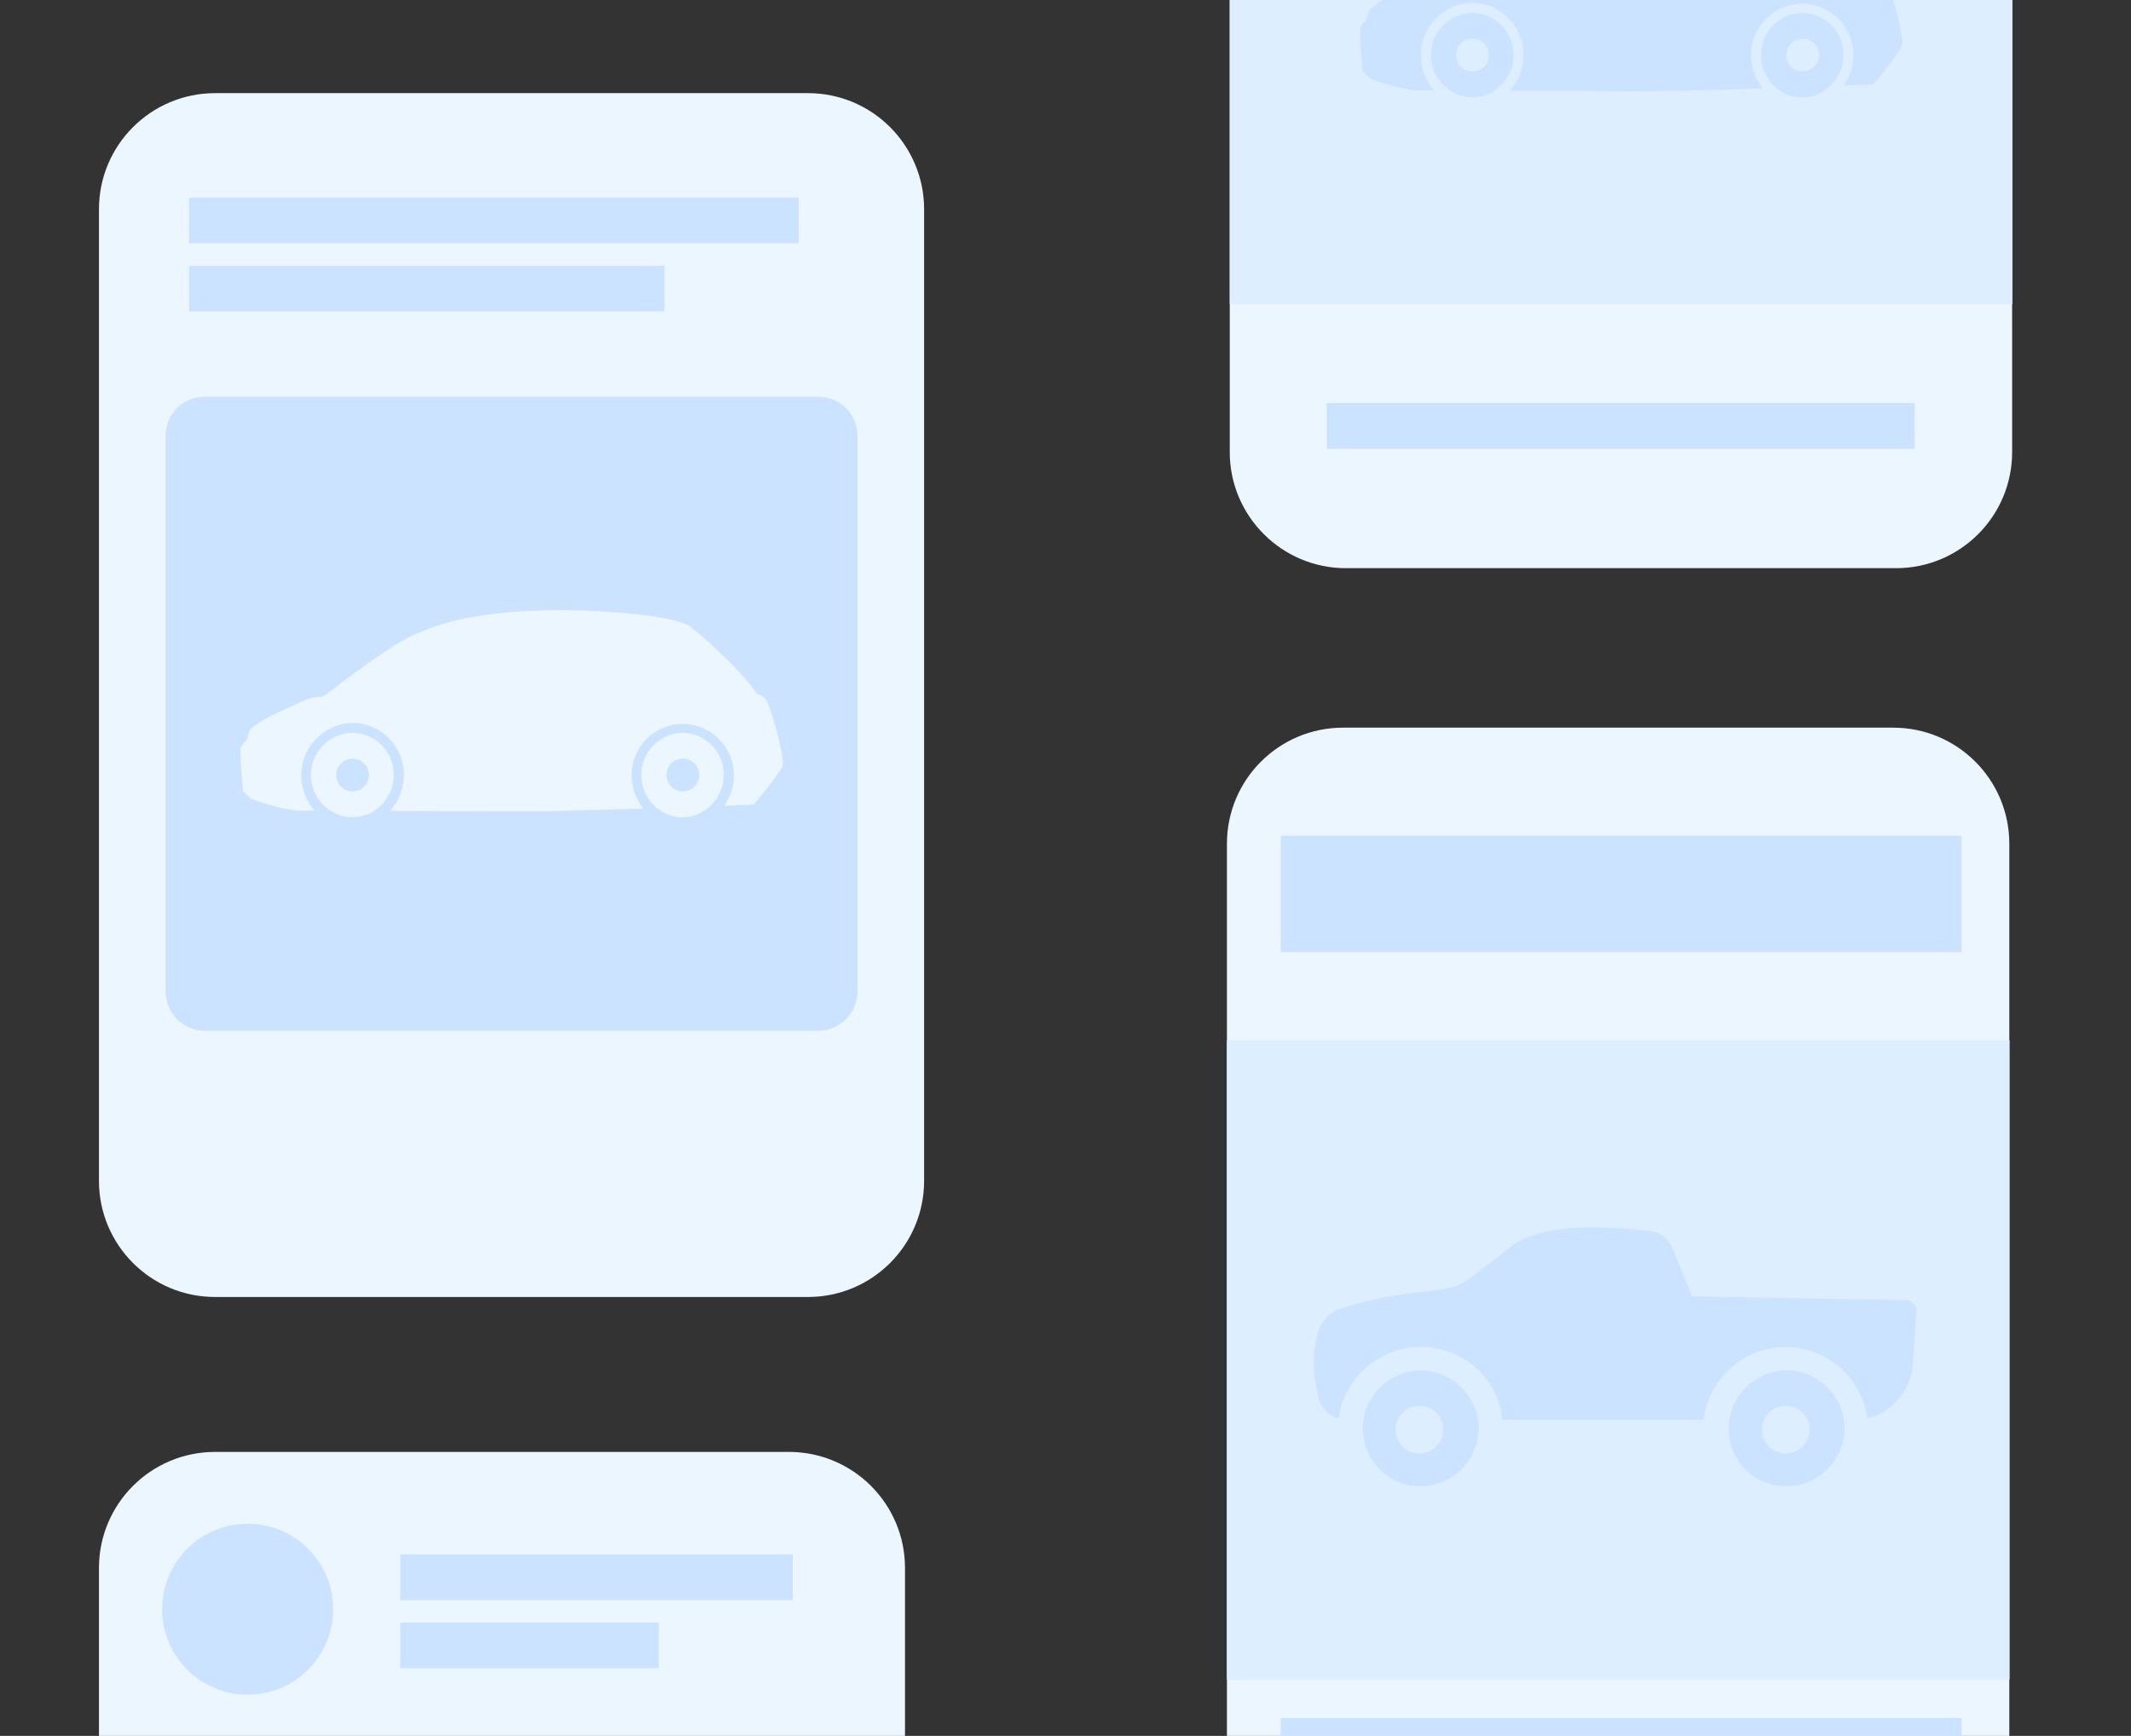 <svg id="car-list-both" xmlns="http://www.w3.org/2000/svg" xmlns:xlink="http://www.w3.org/1999/xlink" viewBox="0 0 981.9 800" shape-rendering="geometricPrecision" text-rendering="geometricPrecision" width="981.9" height="800"><rect x="0" y="0" width="981.9" height="800" fill="#333333" stroke="none"/><style><![CDATA[#car-list-both-g1_to {animation: car-list-both-g1_to__to 12000ms linear infinite normal forwards}@keyframes car-list-both-g1_to__to { 0% {transform: translate(235.7px,1259.728px)} 100% {transform: translate(235.7px,4.003px)} }#car-list-both-g14_to {animation: car-list-both-g14_to__to 12000ms linear infinite normal forwards}@keyframes car-list-both-g14_to__to { 0% {transform: translate(746.282px,1238.85px)} 100% {transform: translate(745.65px,-20.197px)} }]]></style><g id="car-list-both-car-list-both"><g id="car-list-both-g1_to" transform="translate(235.7,1259.728)"><g id="car-list-both-g1" transform="translate(-235.7,-1533.1)"><g id="car-list-both-g2"><g id="car-list-both-g3"><path id="car-list-both-path1" d="M372.3,871.1L99.1,871.1C69.5,871.1,45.6,847.1,45.6,817.6L45.6,369.8C45.6,340.2,69.6,316.3,99.1,316.3L372.3,316.3C401.9,316.3,425.8,340.3,425.8,369.8L425.8,817.6C425.8,847.1,401.9,871.1,372.3,871.1Z" fill="rgb(236,246,255)" stroke="none" stroke-width="1"/><rect id="car-list-both-rect1" width="280.9" height="21.1" rx="0" ry="0" transform="matrix(1 0 0 1 87.1 364.4)" fill="rgb(204,227,255)" stroke="none" stroke-width="1"/><rect id="car-list-both-rect2" width="219.1" height="21.1" rx="0" ry="0" transform="matrix(1 0 0 1 87.1 395.8)" fill="rgb(204,227,255)" stroke="none" stroke-width="1"/><path id="car-list-both-path2" d="M377.1,748.4L94.3,748.4C84.3,748.4,76.3,740.3,76.3,730.4L76.3,474.2C76.3,464.2,84.4,456.2,94.3,456.2L377.1,456.2C387.1,456.2,395.1,464.3,395.1,474.2L395.1,730.3C395.1,740.3,387,748.4,377.1,748.4Z" fill="rgb(204,227,255)" stroke="none" stroke-width="1"/></g><g id="car-list-both-g4"><g id="car-list-both-g5"><path id="car-list-both-path3" d="M358.1,611C356.8,605.9,355.1,601,353.2,596.1C352,594.7,350.5,593.7,348.8,593C340.1,580.6,318.9,562.1,316.5,561.2C302.4,555.5,269,554.6,258.1,554.6C214.8,554.6,197.5,563.1,193.6,564.8C182.8,568.1,154.7,590,153.2,591.3C151.7,592.4,150.2,593.5,148.6,594.4L145.1,594.7C143.3,594.7,137.5,597.3,127.3,602.1C117.1,606.9,115.1,609.8,114.9,610.3C114.7,610.7,113.8,614.3,113.8,614.3C112.7,615.3,111.8,616.5,111,617.8C110.2,619.5,111.9,636.4,111.9,636.4L111.9,637.9C113.1,639.2,114.4,640.4,115.8,641.5C122.4,644.1,129.2,645.9,136.2,646.9L144.9,646.9C136,636.9,136.9,621.5,147,612.6C151.3,608.8,156.7,606.6,162.5,606.5C175.7,606.7,186.2,617.4,186.1,630.6C186.1,636.7,183.8,642.6,179.7,647.1C203.6,647.1,230.6,647.3,241.8,647.3C251.6,647.3,274.5,646.7,296.4,646C292.9,641.7,291,636.2,291,630.6C291,617.6,301.6,607,314.6,607C327.6,607,338.2,617.6,338.2,630.6C338.2,635.6,336.6,640.6,333.7,644.7C342,644.4,347.3,644.1,347.4,644.1C350.7,640.3,360,628.5,360.6,626.3C361.1,624,359.4,616.3,358.1,611Z" fill="rgb(236,246,255)" stroke="none" stroke-width="1"/><path id="car-list-both-path4" d="M314.5,611.1C303.9,611.3,295.4,620,295.5,630.6C295.5,636.5,298.1,642,302.6,645.7C309.8,651.8,320.5,651.4,327.3,644.8C331.2,641.1,333.5,635.9,333.5,630.5C333.5,619.9,325.1,611.2,314.5,611.1ZM314.5,623C318.7,622.9,322.1,626.2,322.2,630.4C322.3,634.6,319,638,314.8,638.1C310.6,638.2,307.2,634.9,307.1,630.7C307.1,630.6,307.1,630.6,307.1,630.5C307.1,626.4,310.3,623.1,314.5,623Z" fill="rgb(236,246,255)" stroke="none" stroke-width="1"/><path id="car-list-both-path5" d="M162.3,611.1C151.7,611.3,143.2,620,143.3,630.6C143.3,637.2,146.6,643.3,152.2,646.9C158.4,651,166.4,651,172.6,646.9C178.1,643.3,181.5,637.1,181.4,630.5C181.5,619.8,173,611.2,162.3,611.1ZM162.3,623C166.5,622.9,169.9,626.2,170,630.4C170.1,634.6,166.8,638,162.6,638.1C158.4,638.2,155,634.9,154.9,630.7C154.9,630.6,154.9,630.6,154.9,630.5C154.9,626.4,158.2,623.1,162.3,623Z" fill="rgb(236,246,255)" stroke="none" stroke-width="1"/></g></g></g><g id="car-list-both-g6"><path id="car-list-both-path6" d="M363.4,1497.4L99.1,1497.4C69.5,1497.4,45.6,1473.4,45.6,1443.9L45.6,996C45.6,966.4,69.6,942.5,99.1,942.5L363.5,942.5C393.1,942.5,417,966.5,417,996L417,1443.8C417,1473.4,393,1497.4,363.4,1497.4Z" fill="rgb(236,246,255)" stroke="none" stroke-width="1"/><circle id="car-list-both-circle1" r="39.4" transform="matrix(1 0 0 1 114.1 1015)" fill="rgb(204,227,255)" stroke="none" stroke-width="1"/><rect id="car-list-both-rect3" width="180.9" height="21.1" rx="0" ry="0" transform="matrix(1 0 0 1 184.4 989.7)" fill="rgb(204,227,255)" stroke="none" stroke-width="1"/><rect id="car-list-both-rect4" width="270.9" height="21.1" rx="0" ry="0" transform="matrix(1 0 0 1 94.4 1399.7)" fill="rgb(204,227,255)" stroke="none" stroke-width="1"/><rect id="car-list-both-rect5" width="270.9" height="21.1" rx="0" ry="0" transform="matrix(1 0 0 1 94.4 1432.7)" fill="rgb(204,227,255)" stroke="none" stroke-width="1"/><line id="car-list-both-line1" x1="94.4" y1="1409.7" x2="365.3" y2="1409.7" fill="rgb(204,227,255)" stroke="none" stroke-width="1"/><rect id="car-list-both-rect6" width="119.1" height="21.1" rx="0" ry="0" transform="matrix(1 0 0 1 184.4 1021.1)" fill="rgb(204,227,255)" stroke="none" stroke-width="1"/><path id="car-list-both-path7" d="M392.4,1102.9L392.4,1350.7C392.4,1360.7,384.3,1368.7,374.4,1368.7L91.5,1368.7C81.5,1368.7,73.5,1360.6,73.5,1350.7L73.5,1102.9C73.5,1092.9,81.6,1084.9,91.5,1084.9L374.3,1084.9C384.3,1084.9,392.4,1093,392.4,1102.9Z" fill="rgb(204,227,255)" stroke="none" stroke-width="1"/><path id="car-list-both-path8" d="M180.7,1118.7C180.7,1154.2,151.9,1183,116.4,1183C99.9,1183,84.9,1176.8,73.5,1166.6L73.5,1102.9C73.5,1092.9,81.6,1084.9,91.5,1084.9L171,1084.9C177.2,1094.7,180.7,1106.3,180.7,1118.7Z" fill="rgb(220,238,255)" stroke="none" stroke-width="1"/><g id="car-list-both-g7"><path id="car-list-both-path9" d="M350.4,1248.9C349.1,1243.8,347.4,1238.9,345.5,1234C344.3,1232.6,342.8,1231.6,341.1,1230.9C332.4,1218.5,311.2,1200,308.8,1199.1C294.7,1193.4,261.3,1192.5,250.4,1192.5C207.1,1192.5,189.8,1201,185.9,1202.7C175.1,1206,147,1227.9,145.5,1229.2C144,1230.3,142.5,1231.4,140.9,1232.3L137.4,1232.6C135.6,1232.6,129.8,1235.2,119.6,1240C109.3,1244.7,107.4,1247.7,107.2,1248.2C107,1248.6,106.1,1252.2,106.1,1252.2C105,1253.2,104.1,1254.4,103.3,1255.7C102.5,1257.4,104.2,1274.3,104.2,1274.3L104.2,1275.8C105.4,1277.1,106.7,1278.3,108.1,1279.4C114.7,1282,121.5,1283.8,128.5,1284.8L137.2,1284.8C128.3,1274.8,129.2,1259.4,139.3,1250.5C143.6,1246.7,149,1244.5,154.8,1244.4C168,1244.6,178.5,1255.3,178.4,1268.5C178.4,1274.6,176.1,1280.5,172,1285C195.9,1285,222.9,1285.2,234.1,1285.2C243.9,1285.2,266.8,1284.6,288.7,1283.9C285.2,1279.6,283.3,1274.1,283.3,1268.5C283.3,1255.5,293.9,1244.9,306.9,1244.9C319.9,1244.9,330.5,1255.5,330.5,1268.5C330.5,1273.5,328.9,1278.5,326,1282.6C334.3,1282.3,339.6,1282,339.7,1282C343,1278.2,352.3,1266.4,352.9,1264.2C353.5,1262,351.7,1254.1,350.4,1248.9Z" fill="rgb(220,238,255)" stroke="none" stroke-width="1"/><path id="car-list-both-path10" d="M306.8,1248.9C296.2,1249.1,287.7,1257.8,287.8,1268.4C287.8,1274.3,290.4,1279.8,294.9,1283.5C302.1,1289.6,312.8,1289.2,319.6,1282.6C323.5,1278.9,325.8,1273.7,325.8,1268.3C325.9,1257.8,317.4,1249.1,306.8,1248.9ZM306.8,1260.8C311,1260.7,314.4,1264,314.5,1268.2C314.6,1272.4,311.3,1275.8,307.1,1275.9C302.9,1276,299.5,1272.7,299.4,1268.5C299.4,1268.4,299.4,1268.4,299.4,1268.3C299.4,1264.3,302.7,1260.9,306.8,1260.8Z" fill="rgb(220,238,255)" stroke="none" stroke-width="1"/><path id="car-list-both-path11" d="M154.7,1248.9C144.1,1249.1,135.6,1257.8,135.7,1268.4C135.7,1275,139,1281.1,144.6,1284.7C150.8,1288.8,158.8,1288.8,165,1284.7C170.5,1281.1,173.9,1274.9,173.8,1268.3C173.9,1257.7,165.3,1249,154.7,1248.9ZM154.7,1260.8C158.9,1260.7,162.3,1264,162.4,1268.2C162.5,1272.4,159.2,1275.8,155,1275.9C150.8,1276,147.4,1272.7,147.3,1268.5C147.3,1268.4,147.3,1268.4,147.3,1268.3C147.3,1264.3,150.6,1260.9,154.7,1260.8Z" fill="rgb(220,238,255)" stroke="none" stroke-width="1"/></g></g><g id="car-list-both-g8"><g id="car-list-both-g9"><path id="car-list-both-path12" d="M372.3,2123.6L99.1,2123.6C69.5,2123.6,45.6,2099.6,45.6,2070.1L45.6,1622.3C45.6,1592.7,69.6,1568.8,99.1,1568.8L372.3,1568.8C401.9,1568.8,425.8,1592.8,425.8,1622.3L425.8,2070.1C425.8,2099.6,401.9,2123.6,372.3,2123.6Z" fill="rgb(236,246,255)" stroke="none" stroke-width="1"/><rect id="car-list-both-rect7" width="280.9" height="21.1" rx="0" ry="0" transform="matrix(1 0 0 1 87.1 1616.9)" fill="rgb(204,227,255)" stroke="none" stroke-width="1"/><rect id="car-list-both-rect8" width="219.1" height="21.1" rx="0" ry="0" transform="matrix(1 0 0 1 87.1 1648.3)" fill="rgb(204,227,255)" stroke="none" stroke-width="1"/><path id="car-list-both-path13" d="M377.1,2000.9L94.3,2000.9C84.3,2000.9,76.3,1992.8,76.3,1982.9L76.3,1726.8C76.3,1716.8,84.4,1708.8,94.3,1708.8L377.1,1708.8C387.1,1708.8,395.1,1716.9,395.1,1726.8L395.1,1982.9C395.1,1992.8,387,2000.9,377.1,2000.9Z" fill="rgb(204,227,255)" stroke="none" stroke-width="1"/></g><g id="car-list-both-g10"><g id="car-list-both-g11"><path id="car-list-both-path14" d="M358.1,1863.5C356.8,1858.4,355.1,1853.5,353.2,1848.6C352,1847.2,350.5,1846.2,348.8,1845.5C340.1,1833.1,318.9,1814.6,316.5,1813.7C302.4,1808,269,1807.1,258.1,1807.1C214.8,1807.1,197.5,1815.6,193.6,1817.3C182.8,1820.6,154.7,1842.5,153.2,1843.8C151.7,1844.9,150.2,1846,148.6,1846.9L145.1,1847.2C143.3,1847.2,137.5,1849.8,127.3,1854.6C117,1859.3,115.1,1862.3,114.9,1862.8C114.7,1863.3,113.8,1866.8,113.8,1866.8C112.7,1867.8,111.8,1869,111,1870.3C110.2,1872,111.9,1888.9,111.9,1888.9L111.9,1890.4C113.1,1891.7,114.4,1892.9,115.8,1894C122.4,1896.6,129.2,1898.4,136.2,1899.4L144.9,1899.4C136,1889.4,136.9,1874,147,1865.1C151.3,1861.3,156.7,1859.1,162.5,1859C175.7,1859.2,186.2,1869.9,186.1,1883.1C186.1,1889.2,183.8,1895.1,179.7,1899.6C203.6,1899.6,230.6,1899.8,241.8,1899.8C251.6,1899.8,274.5,1899.2,296.4,1898.5C292.9,1894.2,291,1888.7,291,1883.1C291,1870.1,301.6,1859.5,314.6,1859.5C327.6,1859.5,338.2,1870.1,338.2,1883.1C338.2,1888.1,336.6,1893.1,333.7,1897.2C342,1896.9,347.3,1896.6,347.4,1896.6C350.7,1892.8,360,1881,360.6,1878.8C361.1,1876.5,359.4,1868.8,358.1,1863.5Z" fill="rgb(236,246,255)" stroke="none" stroke-width="1"/><path id="car-list-both-path15" d="M314.5,1863.6C303.9,1863.8,295.4,1872.5,295.5,1883.1C295.5,1889,298.1,1894.5,302.6,1898.2C309.8,1904.3,320.5,1903.9,327.3,1897.3C331.2,1893.6,333.5,1888.4,333.5,1883C333.5,1872.4,325.1,1863.7,314.5,1863.6ZM314.5,1875.5C318.7,1875.4,322.1,1878.7,322.2,1882.9C322.3,1887.1,319,1890.5,314.8,1890.6C310.6,1890.7,307.2,1887.4,307.1,1883.2C307.1,1883.1,307.1,1883.1,307.1,1883C307.1,1878.9,310.3,1875.6,314.5,1875.5Z" fill="rgb(236,246,255)" stroke="none" stroke-width="1"/><path id="car-list-both-path16" d="M162.3,1863.6C151.7,1863.8,143.2,1872.5,143.3,1883.1C143.3,1889.7,146.6,1895.8,152.2,1899.4C158.4,1903.5,166.4,1903.5,172.6,1899.4C178.1,1895.8,181.5,1889.6,181.4,1883C181.5,1872.3,173,1863.7,162.3,1863.6ZM162.3,1875.5C166.5,1875.4,169.9,1878.7,170,1882.9C170.1,1887.1,166.8,1890.5,162.6,1890.6C158.4,1890.7,155,1887.4,154.9,1883.2C154.9,1883.1,154.9,1883.1,154.9,1883C154.9,1878.9,158.2,1875.6,162.3,1875.5Z" fill="rgb(236,246,255)" stroke="none" stroke-width="1"/></g></g></g><g id="car-list-both-g12"><path id="car-list-both-path17" d="M363.4,2749.9L99.1,2749.9C69.5,2749.9,45.6,2725.9,45.6,2696.4L45.6,2248.6C45.6,2219,69.6,2195.1,99.1,2195.1L363.5,2195.1C393.1,2195.1,417,2219.1,417,2248.6L417,2696.4C417,2725.9,393,2749.9,363.4,2749.9Z" fill="rgb(236,246,255)" stroke="none" stroke-width="1"/><circle id="car-list-both-circle2" r="39.4" transform="matrix(1 0 0 1 114.1 2267.6)" fill="rgb(204,227,255)" stroke="none" stroke-width="1"/><rect id="car-list-both-rect9" width="180.9" height="21.1" rx="0" ry="0" transform="matrix(1 0 0 1 184.4 2242.2)" fill="rgb(204,227,255)" stroke="none" stroke-width="1"/><rect id="car-list-both-rect10" width="270.9" height="21.1" rx="0" ry="0" transform="matrix(1 0 0 1 94.4 2652.2)" fill="rgb(204,227,255)" stroke="none" stroke-width="1"/><rect id="car-list-both-rect11" width="270.9" height="21.1" rx="0" ry="0" transform="matrix(1 0 0 1 94.4 2685.2)" fill="rgb(204,227,255)" stroke="none" stroke-width="1"/><line id="car-list-both-line2" x1="94.4" y1="2662.2" x2="365.3" y2="2662.2" fill="rgb(204,227,255)" stroke="none" stroke-width="1"/><rect id="car-list-both-rect12" width="119.1" height="21.1" rx="0" ry="0" transform="matrix(1 0 0 1 184.4 2273.7)" fill="rgb(204,227,255)" stroke="none" stroke-width="1"/><path id="car-list-both-path18" d="M392.4,2355.4L392.4,2603.2C392.4,2613.2,384.3,2621.2,374.4,2621.2L91.5,2621.2C81.5,2621.2,73.5,2613.1,73.5,2603.2L73.5,2355.4C73.5,2345.4,81.6,2337.4,91.5,2337.4L374.3,2337.4C384.3,2337.4,392.4,2345.5,392.4,2355.4Z" fill="rgb(204,227,255)" stroke="none" stroke-width="1"/><path id="car-list-both-path19" d="M180.7,2371.2C180.7,2406.7,151.9,2435.5,116.4,2435.5C99.9,2435.5,84.9,2429.3,73.5,2419.1L73.5,2355.4C73.5,2345.4,81.6,2337.4,91.5,2337.4L171,2337.4C177.2,2347.2,180.7,2358.8,180.7,2371.2Z" fill="rgb(220,238,255)" stroke="none" stroke-width="1"/><g id="car-list-both-g13"><path id="car-list-both-path20" d="M350.4,2501.4C349.1,2496.3,347.4,2491.4,345.5,2486.5C344.3,2485.1,342.8,2484.1,341.1,2483.4C332.4,2471,311.2,2452.5,308.8,2451.6C294.7,2445.9,261.3,2445,250.4,2445C207.1,2445,189.8,2453.5,185.9,2455.2C175.1,2458.5,147,2480.4,145.5,2481.7C144,2482.8,142.5,2483.9,140.9,2484.8L137.4,2485.1C135.6,2485.1,129.8,2487.7,119.6,2492.5C109.3,2497.2,107.4,2500.2,107.2,2500.7C107,2501.1,106.1,2504.7,106.1,2504.7C105,2505.7,104.1,2506.9,103.3,2508.2C102.5,2509.9,104.2,2526.8,104.2,2526.8L104.2,2528.3C105.4,2529.6,106.7,2530.8,108.1,2531.9C114.7,2534.5,121.5,2536.3,128.5,2537.3L137.2,2537.3C128.3,2527.3,129.2,2511.9,139.3,2503C143.6,2499.2,149,2497,154.8,2496.9C168,2497.1,178.5,2507.8,178.4,2521C178.4,2527.1,176.1,2533,172,2537.5C195.9,2537.5,222.9,2537.7,234.1,2537.7C243.9,2537.7,266.8,2537.1,288.7,2536.4C285.2,2532.1,283.3,2526.6,283.3,2521C283.3,2508,293.9,2497.4,306.9,2497.4C319.9,2497.4,330.5,2508,330.5,2521C330.5,2526,328.9,2531,326,2535.1C334.3,2534.8,339.6,2534.5,339.7,2534.5C343,2530.7,352.3,2518.9,352.9,2516.7C353.4,2514.3,351.7,2506.6,350.4,2501.4Z" fill="rgb(220,238,255)" stroke="none" stroke-width="1"/><path id="car-list-both-path21" d="M306.8,2501.4C296.2,2501.6,287.7,2510.3,287.8,2520.9C287.8,2526.8,290.4,2532.3,294.9,2536C302.1,2542.1,312.8,2541.7,319.6,2535.1C323.5,2531.4,325.8,2526.2,325.8,2520.8C325.9,2510.3,317.4,2501.6,306.8,2501.4ZM306.8,2513.3C311,2513.2,314.4,2516.5,314.5,2520.7C314.6,2524.9,311.3,2528.3,307.1,2528.4C302.9,2528.5,299.5,2525.2,299.4,2521C299.4,2520.9,299.4,2520.9,299.4,2520.8C299.4,2516.8,302.7,2513.4,306.8,2513.3Z" fill="rgb(220,238,255)" stroke="none" stroke-width="1"/><path id="car-list-both-path22" d="M154.7,2501.4C144.1,2501.6,135.6,2510.3,135.7,2520.9C135.7,2527.5,139,2533.6,144.6,2537.2C150.8,2541.3,158.8,2541.3,165,2537.2C170.5,2533.6,173.9,2527.4,173.8,2520.8C173.9,2510.2,165.3,2501.5,154.7,2501.4ZM154.7,2513.3C158.9,2513.2,162.3,2516.5,162.4,2520.7C162.5,2524.9,159.2,2528.3,155,2528.4C150.8,2528.5,147.4,2525.2,147.3,2521C147.3,2520.9,147.3,2520.9,147.3,2520.8C147.3,2516.8,150.6,2513.4,154.7,2513.3Z" fill="rgb(220,238,255)" stroke="none" stroke-width="1"/></g></g></g></g><g id="car-list-both-g14_to" transform="translate(746.282,1238.85)"><g id="car-list-both-g14" transform="translate(-744.35,-1541.5)"><g id="car-list-both-g15"><g id="car-list-both-g16"><path id="car-list-both-path23" d="M870.5,1192.9L616.9,1192.9C587.3,1192.9,563.4,1168.9,563.4,1139.4L563.4,691.5C563.4,661.9,587.4,638,616.9,638L870.4,638C900,638,923.9,662,923.9,691.5L923.9,1139.3C924,1168.9,900,1192.9,870.5,1192.9Z" fill="rgb(236,246,255)" stroke="none" stroke-width="1"/><rect id="car-list-both-rect13" width="313.7" height="53.7" rx="0" ry="0" transform="matrix(1 0 0 1 588.2 687.8)" fill="rgb(204,227,255)" stroke="none" stroke-width="1"/><rect id="car-list-both-rect14" width="313.7" height="23.7" rx="0" ry="0" transform="matrix(1 0 0 1 588.2 1094.4)" fill="rgb(204,227,255)" stroke="none" stroke-width="1"/><rect id="car-list-both-rect15" width="313.7" height="23.7" rx="0" ry="0" transform="matrix(1 0 0 1 588.2 1134.4)" fill="rgb(204,227,255)" stroke="none" stroke-width="1"/><rect id="car-list-both-rect16" width="360.6" height="294.6" rx="0" ry="0" transform="matrix(1 0 0 1 563.4 782.1)" fill="rgb(220,238,255)" stroke="none" stroke-width="1"/></g><g id="car-list-both-g17" transform="matrix(1 0 0 1 -10 29)"><path id="car-list-both-path24" d="M722.4,852.5C720.1,852.5,717.8,853.7,715.4,854.2C711.3,855.9,695.1,870.4,689.3,873.9L694.5,878.5C694.5,879.1,695.1,879.1,695.7,879.1L722.4,879.1C723,879.1,723,878.5,723,877.9L722.4,877.9L722.4,852.5L722.4,852.5Z" fill="rgb(204,227,255)" stroke="none" stroke-width="1"/><path id="car-list-both-path25" d="M767.6,851.9C761.8,851.3,756,850.7,750.8,850.7L750.8,871L758.3,871L771.6,860.6L768.1,852.5C768.2,851.9,767.6,851.9,767.6,851.9Z" fill="rgb(204,227,255)" stroke="none" stroke-width="1"/><path id="car-list-both-path26" d="M662.7,905.2C648.2,905.2,636,917.4,636,931.9C636,947,648.2,958.6,662.7,958.6C677.2,958.6,689.4,946.4,689.4,931.9C689.3,917.4,677.2,905.2,662.7,905.2ZM662.1,943.5C656,943.5,651.1,938.6,651.1,932.5C651.1,926.4,656,921.5,662.1,921.5C668.2,921.5,673.1,926.4,673.1,932.5C673.1,938.6,668.1,943.5,662.1,943.5Z" fill="rgb(204,227,255)" stroke="none" stroke-width="1"/><path id="car-list-both-path27" d="M831.3,905.2C816.8,905.2,804.6,917.4,804.6,931.9C804.6,947,816.2,958.6,831.3,958.6C845.8,958.6,858,946.4,858,931.9C858,917.4,845.8,905.2,831.3,905.2ZM830.9,943.5C824.8,943.5,819.9,938.6,819.9,932.5C819.9,926.4,824.8,921.5,830.9,921.5C837,921.5,841.9,926.4,841.9,932.5C841.9,938.6,837,943.5,830.9,943.5Z" fill="rgb(204,227,255)" stroke="none" stroke-width="1"/><path id="car-list-both-path28" d="M889.8,874.5C888.6,873.3,887.5,872.8,885.7,872.8L787.8,871.1L778.5,848.5C776.8,844.4,773.3,841.5,768.6,841C751.2,839.3,727.5,837.5,711.8,843.9C706.6,845.6,704.3,848.5,685.1,863C673.5,871.7,657.2,865.9,623.7,877.5C620.2,879.2,617.3,882.7,615.6,886.8C612.7,896.1,612.7,905.9,615.6,918.1C616.8,922.2,620.2,926.2,624.9,927.4C627.2,908.9,643.4,894.4,662.6,894.4C682.3,894.4,698.5,908.9,700.3,928L793.1,928C795.4,908.9,811.6,894.4,830.8,894.4C849.9,894.4,866.1,908.9,868.5,927.4C879.5,924.5,888.2,915.2,889.4,903.1L891.1,878.8C891.2,876.9,891,875.7,889.8,874.5Z" fill="rgb(204,227,255)" stroke="none" stroke-width="1"/></g></g><g id="car-list-both-g18"><g id="car-list-both-g19"><path id="car-list-both-path29" d="M618.2,564.5L871.7,564.5C901.3,564.5,925.2,540.5,925.2,511L925.2,63.2C925.2,33.6,901.2,9.7,871.7,9.7L618.2,9.7C588.6,9.7,564.7,33.7,564.7,63.2L564.7,511C564.7,540.5,588.7,564.5,618.2,564.5Z" fill="rgb(236,246,255)" stroke="none" stroke-width="1"/><rect id="car-list-both-rect17" width="283.7" height="23.7" rx="0" ry="0" transform="matrix(1 0 0 1 602.8 52.5)" fill="rgb(204,227,255)" stroke="none" stroke-width="1"/><rect id="car-list-both-rect18" width="283.7" height="23.7" rx="0" ry="0" transform="matrix(1 0 0 1 602.8 90.5)" fill="rgb(204,227,255)" stroke="none" stroke-width="1"/><rect id="car-list-both-rect19" width="360.6" height="294.6" rx="0" ry="0" transform="matrix(1 0 0 1 564.7 148.2)" fill="rgb(220,238,255)" stroke="none" stroke-width="1"/></g><line id="car-list-both-line3" x1="880.3" y1="465.3" x2="609.4" y2="465.3" fill="none" stroke="none" stroke-width="1"/><rect id="car-list-both-rect20" width="270.9" height="21.1" rx="0" ry="0" transform="matrix(1 0 0 1 609.4 488.4)" fill="rgb(204,227,255)" stroke="none" stroke-width="1"/><g id="car-list-both-g20"><path id="car-list-both-path30" d="M874.5,323.7C873.9,325.9,864.6,337.7,861.3,341.5C861.2,341.6,855.9,341.8,847.6,342.1C850.5,338,852.1,333.1,852.1,328C852.1,315,841.5,304.4,828.5,304.4C815.5,304.4,804.9,315,804.9,328C804.9,333.6,806.8,339,810.3,343.4C788.4,344.1,765.5,344.7,755.7,344.7C744.5,344.7,717.5,344.5,693.6,344.5C697.7,340,700,334.1,700,328C700.1,314.8,689.5,304.1,676.4,303.9C670.7,304.1,665.2,306.2,660.9,310C650.9,318.9,650,334.2,658.8,344.3L650.1,344.3C643.1,343.3,636.3,341.5,629.7,338.9C628.3,337.8,627,336.6,625.8,335.3L625.8,333.8C625.8,333.8,624.1,316.9,624.9,315.2C625.6,313.9,626.6,312.7,627.7,311.7C627.7,311.7,628.6,308.1,628.8,307.7C629,307.3,630.9,304.3,641.2,299.5C651.5,294.7,657.2,292.1,659,292.1L662.5,291.8C664.1,290.9,665.6,289.8,667.1,288.7C668.6,287.4,696.7,265.5,707.5,262.2C711.4,260.5,728.7,252,772,252C782.9,252,816.3,253,830.4,258.6C832.7,259.5,854,278,862.7,290.4C864.4,291.1,865.9,292.2,867.1,293.5C869,298.3,870.7,303.3,872,308.4C873.4,313.8,875.1,321.4,874.5,323.7Z" fill="rgb(204,227,255)" stroke="none" stroke-width="1"/><path id="car-list-both-path31" d="M828.5,308.6C817.9,308.8,809.4,317.5,809.5,328.1C809.5,334,812.1,339.5,816.6,343.2C823.8,349.3,834.5,348.9,841.3,342.3C845.2,338.6,847.5,333.4,847.5,328C847.6,317.4,839.1,308.7,828.5,308.6ZM828.5,320.5C832.7,320.4,836.1,323.7,836.2,327.9C836.3,332.1,833,335.5,828.8,335.6C824.6,335.7,821.2,332.4,821.1,328.2C821.1,328.1,821.1,328.1,821.1,328C821.1,323.9,824.4,320.6,828.5,320.5Z" fill="rgb(204,227,255)" stroke="none" stroke-width="1"/><path id="car-list-both-path32" d="M676.4,308.6C665.8,308.8,657.3,317.5,657.4,328.1C657.4,334.7,660.7,340.8,666.3,344.4C672.5,348.5,680.5,348.5,686.7,344.4C692.2,340.8,695.6,334.6,695.5,328C695.5,317.3,687,308.7,676.4,308.6ZM676.4,320.5C680.6,320.4,684,323.7,684.1,327.9C684.2,332.1,680.9,335.5,676.7,335.6C672.5,335.7,669.1,332.4,669,328.2C669,328.1,669,328.1,669,328C669,323.9,672.2,320.6,676.4,320.5Z" fill="rgb(204,227,255)" stroke="none" stroke-width="1"/></g></g><g id="car-list-both-g21"><g id="car-list-both-g22"><path id="car-list-both-path33" d="M618.2,1821.7L871.7,1821.7C901.3,1821.7,925.2,1797.7,925.2,1768.2L925.2,1320.4C925.2,1290.8,901.2,1266.9,871.7,1266.9L618.2,1266.9C588.6,1266.9,564.7,1290.9,564.7,1320.4L564.7,1768.2C564.7,1797.7,588.7,1821.7,618.2,1821.7Z" fill="rgb(236,246,255)" stroke="none" stroke-width="1"/><rect id="car-list-both-rect21" width="283.7" height="23.7" rx="0" ry="0" transform="matrix(1 0 0 1 602.8 1309.5)" fill="rgb(204,227,255)" stroke="none" stroke-width="1"/><rect id="car-list-both-rect22" width="283.7" height="23.7" rx="0" ry="0" transform="matrix(1 0 0 1 602.8 1347.5)" fill="rgb(204,227,255)" stroke="none" stroke-width="1"/><rect id="car-list-both-rect23" width="360.6" height="294.6" rx="0" ry="0" transform="matrix(1 0 0 1 564.7 1405.3)" fill="rgb(220,238,255)" stroke="none" stroke-width="1"/></g><line id="car-list-both-line4" x1="880.3" y1="1722.5" x2="609.4" y2="1722.5" fill="none" stroke="none" stroke-width="1"/><rect id="car-list-both-rect24" width="270.9" height="21.1" rx="0" ry="0" transform="matrix(1 0 0 1 609.4 1745.4)" fill="rgb(204,227,255)" stroke="none" stroke-width="1"/><g id="car-list-both-g23"><path id="car-list-both-path34" d="M874.5,1580.8C873.9,1583,864.6,1594.8,861.3,1598.6C861.2,1598.7,855.9,1598.9,847.6,1599.2C850.5,1595.1,852.1,1590.2,852.1,1585.1C852.1,1572.1,841.5,1561.5,828.5,1561.5C815.5,1561.5,804.9,1572.1,804.9,1585.1C804.9,1590.7,806.8,1596.1,810.3,1600.5C788.4,1601.2,765.5,1601.8,755.7,1601.8C744.5,1601.8,717.5,1601.6,693.6,1601.6C697.7,1597.1,700,1591.2,700,1585.1C700.1,1571.9,689.5,1561.2,676.4,1561C670.7,1561.2,665.2,1563.3,660.9,1567.1C650.9,1576,650,1591.3,658.8,1601.4L650.1,1601.4C643.1,1600.4,636.3,1598.6,629.7,1596C628.3,1594.9,627,1593.7,625.8,1592.4L625.8,1590.9C625.8,1590.9,624.1,1574,624.9,1572.3C625.6,1571,626.6,1569.8,627.7,1568.8C627.7,1568.8,628.6,1565.2,628.8,1564.8C629,1564.4,630.9,1561.4,641.2,1556.6C651.5,1551.9,657.2,1549.2,659,1549.2L662.5,1548.9C664.1,1548,665.6,1546.9,667.1,1545.8C668.6,1544.5,696.7,1522.6,707.5,1519.3C711.4,1517.6,728.7,1509.1,772,1509.1C782.9,1509.1,816.3,1510.1,830.4,1515.7C832.7,1516.6,854,1535.1,862.7,1547.5C864.4,1548.2,865.9,1549.3,867.1,1550.6C869,1555.4,870.7,1560.4,872,1565.5C873.4,1570.9,875.1,1578.6,874.5,1580.8Z" fill="rgb(204,227,255)" stroke="none" stroke-width="1"/><path id="car-list-both-path35" d="M828.5,1565.7C817.9,1565.9,809.4,1574.6,809.5,1585.2C809.5,1591.1,812.1,1596.6,816.6,1600.3C823.8,1606.4,834.5,1606,841.3,1599.4C845.2,1595.7,847.5,1590.5,847.5,1585.1C847.6,1574.6,839.1,1565.9,828.5,1565.7ZM828.5,1577.6C832.7,1577.5,836.1,1580.8,836.2,1585C836.3,1589.2,833,1592.6,828.8,1592.7C824.6,1592.8,821.2,1589.5,821.1,1585.3C821.1,1585.2,821.1,1585.2,821.1,1585.1C821.1,1581.1,824.4,1577.7,828.5,1577.6Z" fill="rgb(204,227,255)" stroke="none" stroke-width="1"/><path id="car-list-both-path36" d="M676.4,1565.7C665.8,1565.9,657.3,1574.6,657.4,1585.2C657.4,1591.8,660.7,1597.9,666.3,1601.5C672.5,1605.6,680.5,1605.6,686.7,1601.5C692.2,1597.9,695.6,1591.7,695.5,1585.1C695.5,1574.5,687,1565.8,676.4,1565.7ZM676.4,1577.6C680.6,1577.5,684,1580.8,684.1,1585C684.2,1589.2,680.9,1592.6,676.7,1592.7C672.5,1592.8,669.1,1589.5,669,1585.3C669,1585.2,669,1585.2,669,1585.1C669,1581.1,672.2,1577.7,676.4,1577.6Z" fill="rgb(204,227,255)" stroke="none" stroke-width="1"/></g></g><g id="car-list-both-g24"><g id="car-list-both-g25"><path id="car-list-both-path37" d="M618.2,3073.3L871.7,3073.3C901.3,3073.3,925.2,3049.3,925.2,3019.8L925.2,2572C925.2,2542.4,901.2,2518.5,871.7,2518.5L618.2,2518.5C588.6,2518.5,564.7,2542.5,564.7,2572L564.7,3019.8C564.7,3049.3,588.7,3073.3,618.2,3073.3Z" fill="rgb(236,246,255)" stroke="none" stroke-width="1"/><rect id="car-list-both-rect25" width="283.7" height="23.7" rx="0" ry="0" transform="matrix(1 0 0 1 602.8 2561.1)" fill="rgb(204,227,255)" stroke="none" stroke-width="1"/><rect id="car-list-both-rect26" width="283.7" height="23.7" rx="0" ry="0" transform="matrix(1 0 0 1 602.8 2599.1)" fill="rgb(204,227,255)" stroke="none" stroke-width="1"/><rect id="car-list-both-rect27" width="360.6" height="294.6" rx="0" ry="0" transform="matrix(1 0 0 1 564.7 2657)" fill="rgb(220,238,255)" stroke="none" stroke-width="1"/></g><line id="car-list-both-line5" x1="880.3" y1="2974.1" x2="609.4" y2="2974.1" fill="none" stroke="none" stroke-width="1"/><rect id="car-list-both-rect28" width="270.9" height="21.1" rx="0" ry="0" transform="matrix(1 0 0 1 609.4 2997.1)" fill="rgb(204,227,255)" stroke="none" stroke-width="1"/><g id="car-list-both-g26"><path id="car-list-both-path38" d="M874.5,2832.4C873.9,2834.6,864.6,2846.4,861.3,2850.2C861.2,2850.3,855.9,2850.5,847.6,2850.8C850.5,2846.7,852.1,2841.8,852.1,2836.7C852.1,2823.7,841.5,2813.1,828.5,2813.1C815.5,2813.1,804.9,2823.7,804.9,2836.7C804.9,2842.3,806.8,2847.7,810.3,2852.1C788.4,2852.8,765.5,2853.4,755.7,2853.4C744.5,2853.4,717.5,2853.2,693.6,2853.2C697.7,2848.7,700,2842.8,700,2836.7C700.1,2823.5,689.5,2812.8,676.4,2812.6C670.7,2812.8,665.2,2814.9,660.9,2818.7C650.9,2827.6,650,2842.9,658.8,2853L650.1,2853C643.1,2852,636.3,2850.2,629.7,2847.6C628.3,2846.5,627,2845.3,625.8,2844L625.8,2842.5C625.8,2842.5,624.1,2825.6,624.9,2823.9C625.6,2822.6,626.6,2821.4,627.7,2820.4C627.7,2820.4,628.6,2816.8,628.8,2816.4C629,2816,630.9,2813,641.2,2808.2C651.5,2803.5,657.2,2800.8,659,2800.8L662.5,2800.5C664.1,2799.6,665.6,2798.5,667.1,2797.4C668.6,2796.1,696.7,2774.2,707.5,2770.9C711.4,2769.2,728.7,2760.7,772,2760.7C782.9,2760.7,816.3,2761.7,830.4,2767.3C832.7,2768.2,854,2786.7,862.7,2799.1C864.4,2799.8,865.9,2800.9,867.1,2802.2C869,2807,870.7,2812,872,2817.1C873.4,2822.5,875.1,2830.2,874.5,2832.4Z" fill="rgb(204,227,255)" stroke="none" stroke-width="1"/><path id="car-list-both-path39" d="M828.5,2817.3C817.9,2817.5,809.4,2826.2,809.5,2836.8C809.5,2842.7,812.1,2848.2,816.6,2851.9C823.8,2858,834.5,2857.6,841.3,2851C845.2,2847.3,847.5,2842.1,847.5,2836.7C847.6,2826.2,839.1,2817.5,828.5,2817.3ZM828.5,2829.2C832.7,2829.1,836.1,2832.4,836.2,2836.6C836.3,2840.8,833,2844.2,828.8,2844.3C824.6,2844.4,821.2,2841.1,821.1,2836.9C821.1,2836.8,821.1,2836.8,821.1,2836.7C821.1,2832.7,824.4,2829.3,828.5,2829.2Z" fill="rgb(204,227,255)" stroke="none" stroke-width="1"/><path id="car-list-both-path40" d="M676.4,2817.3C665.8,2817.5,657.3,2826.2,657.4,2836.8C657.4,2843.4,660.7,2849.5,666.3,2853.1C672.5,2857.2,680.5,2857.2,686.7,2853.1C692.2,2849.5,695.6,2843.3,695.5,2836.7C695.5,2826.1,687,2817.4,676.4,2817.3ZM676.4,2829.2C680.6,2829.1,684,2832.4,684.1,2836.6C684.2,2840.8,680.9,2844.2,676.7,2844.3C672.5,2844.4,669.1,2841.1,669,2836.9C669,2836.8,669,2836.8,669,2836.7C669,2832.7,672.2,2829.3,676.4,2829.2Z" fill="rgb(204,227,255)" stroke="none" stroke-width="1"/></g></g><g id="car-list-both-g27"><g id="car-list-both-g28"><path id="car-list-both-path41" d="M871.1,2449.7L617.5,2449.7C587.9,2449.7,564,2425.7,564,2396.2L564,1948.3C564,1918.7,588,1894.8,617.5,1894.8L871,1894.8C900.6,1894.8,924.5,1918.8,924.5,1948.3L924.5,2396.1C924.6,2425.7,900.6,2449.7,871.1,2449.7Z" fill="rgb(236,246,255)" stroke="none" stroke-width="1"/><rect id="car-list-both-rect29" width="313.7" height="53.7" rx="0" ry="0" transform="matrix(1 0 0 1 588.8 1944.6)" fill="rgb(204,227,255)" stroke="none" stroke-width="1"/><rect id="car-list-both-rect30" width="313.7" height="23.7" rx="0" ry="0" transform="matrix(1 0 0 1 588.8 2351.2)" fill="rgb(204,227,255)" stroke="none" stroke-width="1"/><rect id="car-list-both-rect31" width="313.7" height="23.7" rx="0" ry="0" transform="matrix(1 0 0 1 588.8 2391.2)" fill="rgb(204,227,255)" stroke="none" stroke-width="1"/><rect id="car-list-both-rect32" width="360.6" height="294.6" rx="0" ry="0" transform="matrix(1 0 0 1 564 2038.9)" fill="rgb(220,238,255)" stroke="none" stroke-width="1"/></g><g id="car-list-both-g29" transform="matrix(1 0 0 1 -10 30)"><path id="car-list-both-path42" d="M723,2109.3C720.7,2109.3,718.4,2110.5,716,2111C711.9,2112.7,695.7,2127.2,689.9,2130.7L695.1,2135.3C695.1,2135.9,695.7,2135.9,696.3,2135.9L723,2135.9C723.6,2135.9,723.6,2135.3,723.6,2134.7L723,2134.7L723,2109.3L723,2109.3Z" fill="rgb(204,227,255)" stroke="none" stroke-width="1"/><path id="car-list-both-path43" d="M768.2,2108.7C762.4,2108.1,756.6,2107.5,751.4,2107.5L751.4,2127.8L758.9,2127.8L772.2,2117.4L768.7,2109.3C768.8,2108.7,768.2,2108.7,768.2,2108.7Z" fill="rgb(204,227,255)" stroke="none" stroke-width="1"/><path id="car-list-both-path44" d="M663.3,2162C648.8,2162,636.6,2174.2,636.6,2188.7C636.6,2203.8,648.8,2215.4,663.3,2215.4C677.8,2215.4,690,2203.2,690,2188.7C689.9,2174.2,677.8,2162,663.3,2162ZM662.7,2200.3C656.6,2200.3,651.7,2195.4,651.7,2189.3C651.7,2183.2,656.6,2178.3,662.7,2178.3C668.8,2178.3,673.7,2183.2,673.7,2189.3C673.7,2195.4,668.7,2200.3,662.7,2200.3Z" fill="rgb(204,227,255)" stroke="none" stroke-width="1"/><path id="car-list-both-path45" d="M831.9,2162C817.4,2162,805.2,2174.2,805.2,2188.7C805.2,2203.8,816.8,2215.4,831.9,2215.4C846.4,2215.4,858.6,2203.2,858.6,2188.7C858.6,2174.2,846.4,2162,831.9,2162ZM831.5,2200.3C825.4,2200.3,820.5,2195.4,820.5,2189.3C820.5,2183.2,825.4,2178.3,831.5,2178.3C837.6,2178.3,842.5,2183.2,842.5,2189.3C842.5,2195.4,837.6,2200.3,831.5,2200.3Z" fill="rgb(204,227,255)" stroke="none" stroke-width="1"/><path id="car-list-both-path46" d="M890.4,2131.3C889.2,2130.1,888.1,2129.6,886.3,2129.6L788.4,2127.9L779.1,2105.3C777.4,2101.2,773.9,2098.3,769.2,2097.8C751.8,2096.1,728.1,2094.3,712.4,2100.7C707.2,2102.4,704.9,2105.3,685.7,2119.8C674.1,2128.5,657.8,2122.7,624.3,2134.3C620.8,2136,617.9,2139.5,616.2,2143.6C613.3,2152.9,613.3,2162.7,616.2,2174.9C617.4,2179,620.8,2183,625.5,2184.2C627.8,2165.7,644,2151.2,663.2,2151.2C682.9,2151.2,699.1,2165.7,700.9,2184.8L793.7,2184.8C796,2165.7,812.2,2151.2,831.4,2151.2C850.5,2151.2,866.7,2165.7,869.1,2184.2C880.1,2181.3,888.8,2172,890,2159.9L891.7,2135.6C891.8,2133.7,891.6,2132.5,890.4,2131.3Z" fill="rgb(204,227,255)" stroke="none" stroke-width="1"/></g></g></g></g></g></svg>